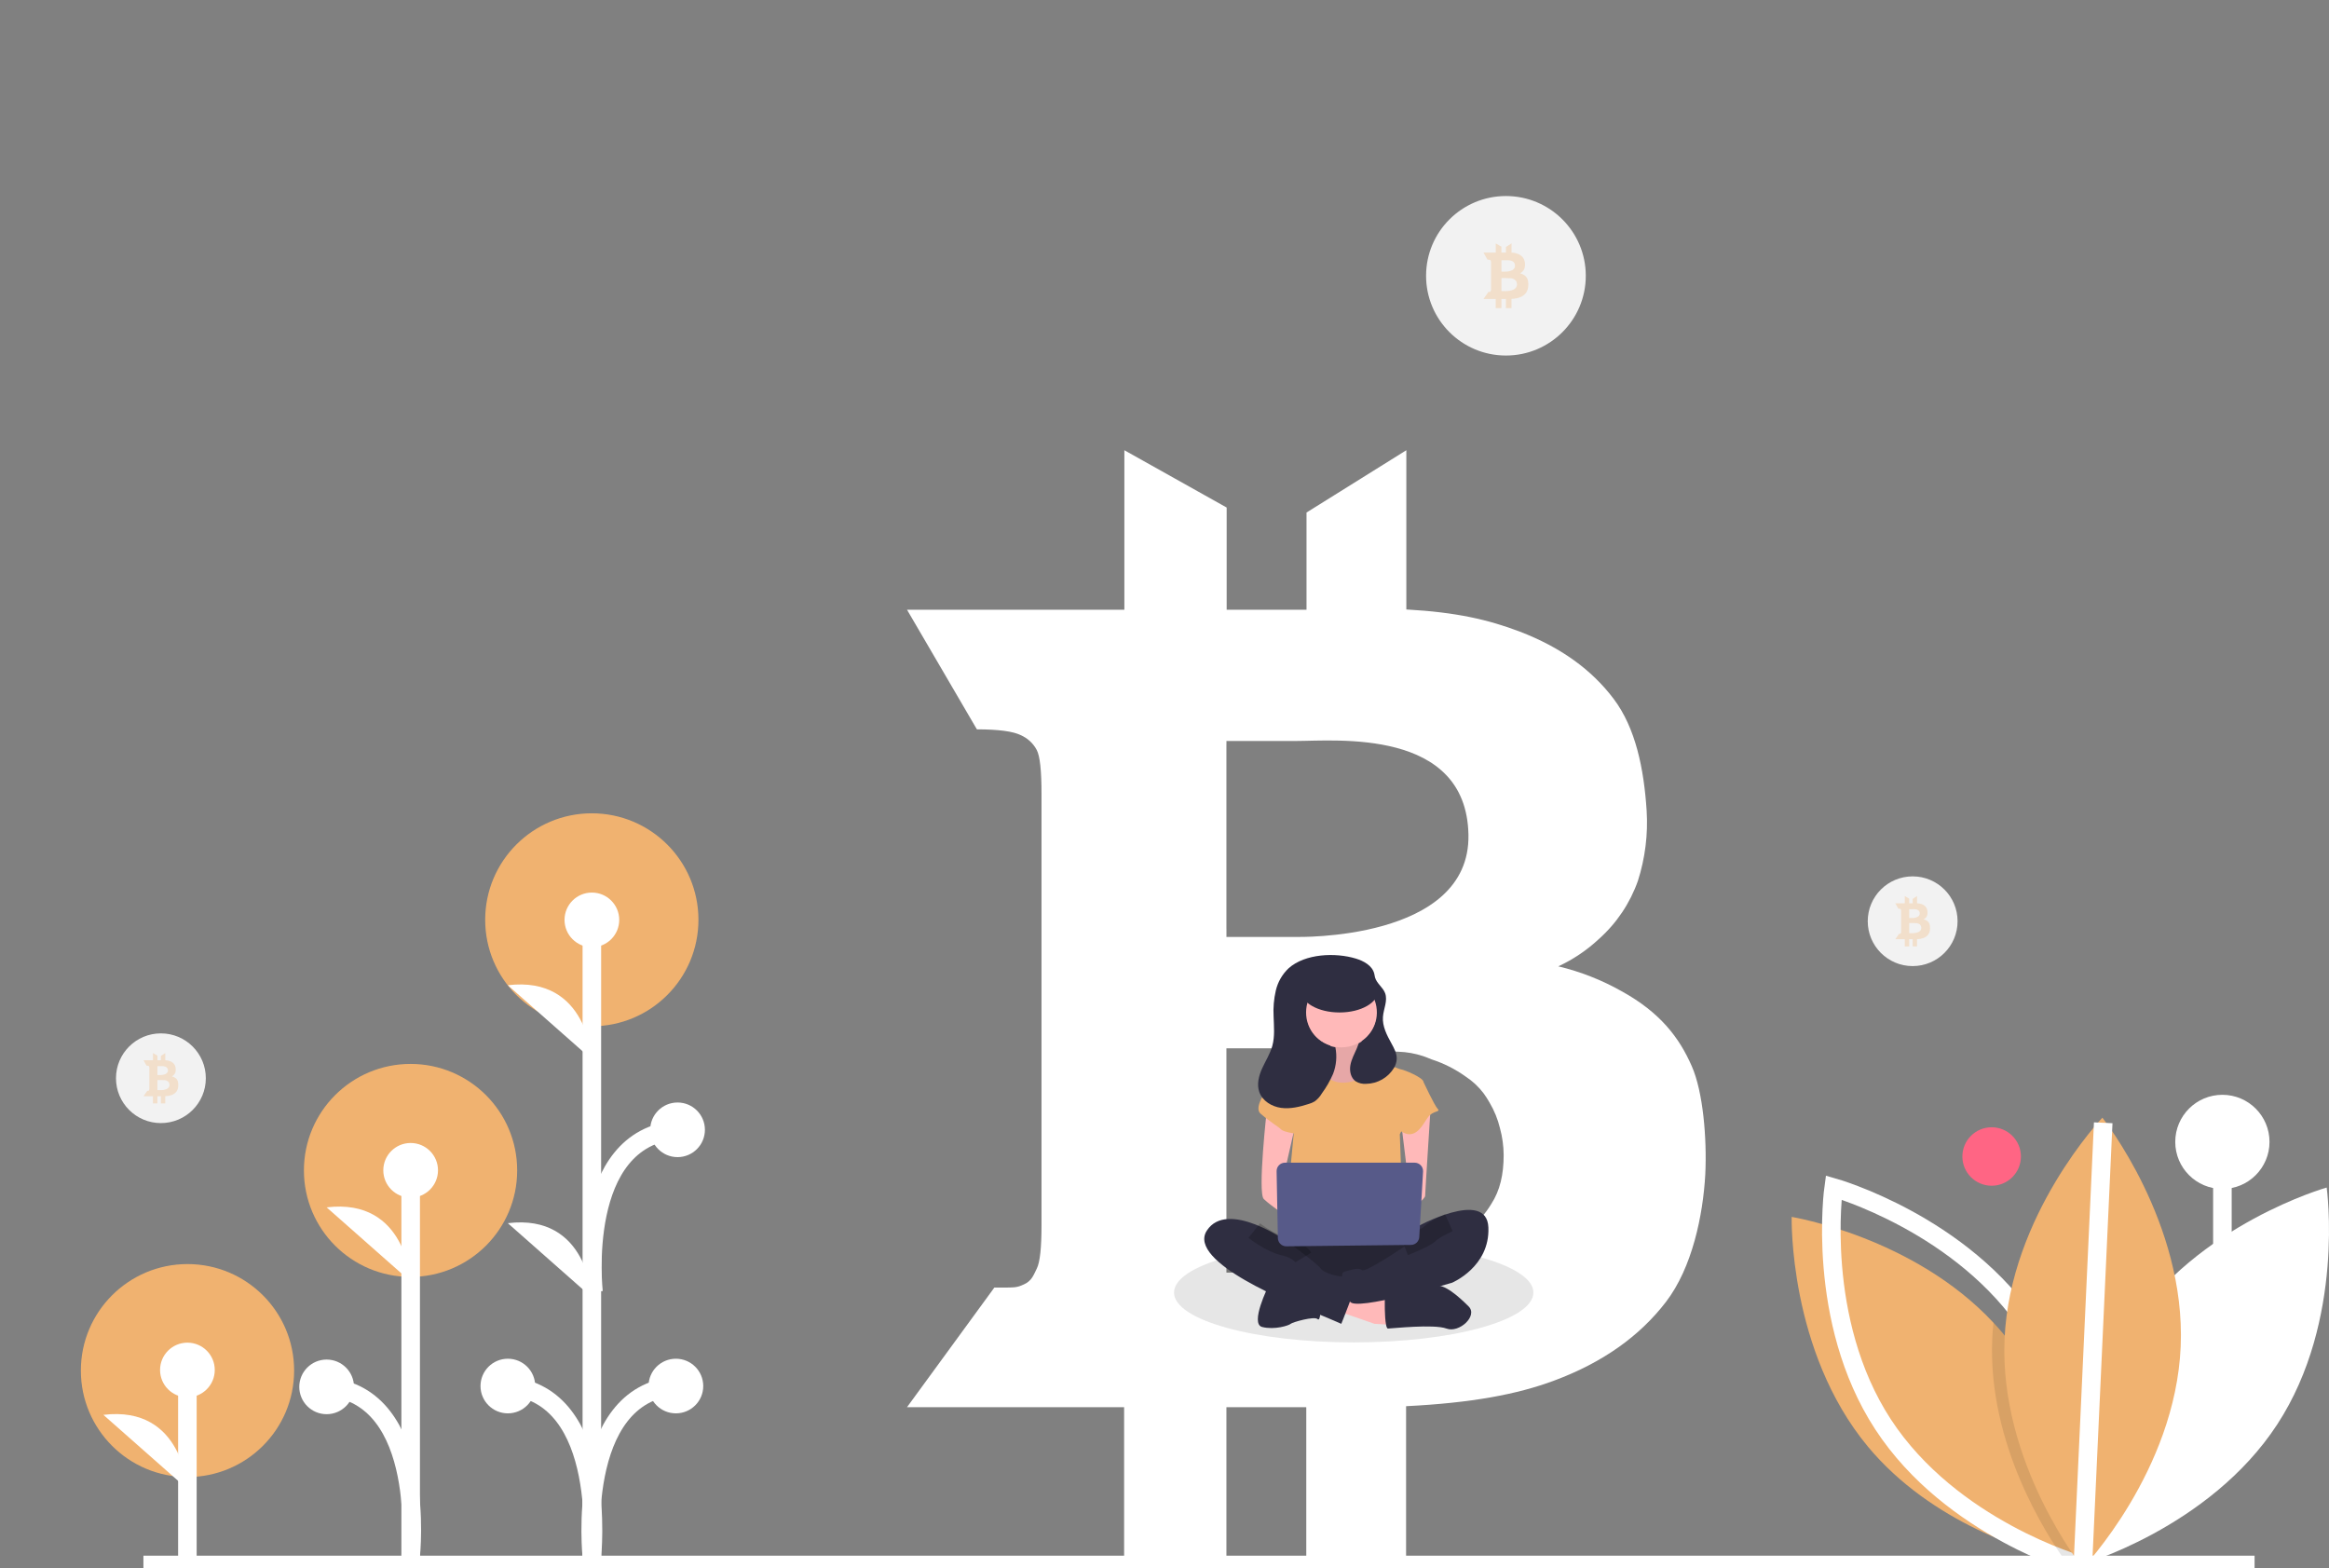 <svg width="251" height="169" viewBox="0 0 251 169" fill="none" xmlns="http://www.w3.org/2000/svg">
<rect x="0" y="0" width="251" height="169" fill="#808080" stroke="none"/>
<g clip-path="url(#clip0_84_1262)">
<path d="M162.297 38.313C167.05 38.313 170.903 34.465 170.903 29.719C170.903 24.973 167.05 21.125 162.297 21.125C157.544 21.125 153.691 24.973 153.691 29.719C153.691 34.465 157.544 38.313 162.297 38.313Z" fill="#F2F2F2"/>
<path d="M182.329 114.905C180.984 111.817 178.914 109.104 174.772 106.822C172.632 105.613 170.332 104.709 167.941 104.136C169.55 103.39 171.03 102.392 172.325 101.182C174.229 99.482 175.672 97.33 176.52 94.924C177.301 92.48 177.62 89.912 177.461 87.351C177.166 82.839 176.278 78.462 173.912 75.32C171.545 72.177 168.21 69.76 163.8 68.069C160.411 66.779 156.942 65.974 151.563 65.678V48.518L140.806 55.231V65.705H132.2V54.694L121.174 48.518V65.705H97.75L105.28 78.596C107.606 78.599 109.182 78.814 109.986 79.214C110.737 79.535 111.354 80.103 111.734 80.825C112.084 81.496 112.245 83.081 112.245 85.525V132.039C112.245 134.456 112.084 136.014 111.734 136.712C111.385 137.41 111.197 138.028 110.363 138.404C109.529 138.78 109.502 138.753 107.19 138.753H107.163L97.75 151.644H121.147V168.832H132.173V151.644H140.779V168.832H151.536V151.536C158.529 151.187 163.504 150.274 167.511 148.77C172.701 146.837 176.682 144.017 179.532 140.311C182.383 136.605 183.539 130.938 183.781 126.561C183.97 122.666 183.539 117.644 182.329 114.905ZM132.173 80.207H132.176V79.85H139.695C143.926 79.85 158.023 78.443 158.257 89.94C158.494 101.437 139.695 100.967 139.695 100.967H132.176V100.081H132.173V80.207ZM132.173 112.972H140.779C142.527 112.972 148.541 113.237 150.73 113.337C151.622 113.369 152.506 113.526 153.354 113.804C153.664 113.909 153.957 114.027 154.274 114.159C155.601 114.587 156.852 115.219 157.983 116.033C158.72 116.519 159.368 117.128 159.9 117.832C160.131 118.15 160.342 118.481 160.535 118.823C161.044 119.684 161.422 120.615 161.656 121.587C161.913 122.525 162.046 123.493 162.052 124.466C162.052 126.558 161.664 128.29 160.71 129.756C159.416 131.921 157.294 133.454 154.906 134.537C148.731 137.34 140.779 137.142 140.779 137.142H132.173V112.972Z" fill="white"/>
<path opacity="0.3" d="M164.624 30.079C164.543 29.878 164.393 29.712 164.201 29.61C164.081 29.54 163.952 29.488 163.818 29.454C163.908 29.411 163.991 29.353 164.063 29.283C164.171 29.183 164.252 29.058 164.299 28.92C164.342 28.778 164.36 28.629 164.351 28.48C164.351 28.234 164.282 27.992 164.152 27.782C164.008 27.59 163.811 27.444 163.586 27.361C163.366 27.276 163.134 27.229 162.9 27.223V26.227L162.297 26.616V27.224H161.814V26.585L161.196 26.227V27.224H159.883L160.305 27.972C160.394 27.966 160.484 27.978 160.569 28.008C160.611 28.027 160.646 28.06 160.667 28.102C160.692 28.19 160.702 28.282 160.695 28.374V31.074C160.702 31.165 160.692 31.257 160.667 31.345C160.647 31.386 160.637 31.421 160.59 31.443C160.543 31.465 160.542 31.463 160.412 31.463H160.41L159.883 32.212H161.194V33.209H161.813V32.212H162.295V33.209H162.898V32.205C163.203 32.2 163.506 32.146 163.794 32.045C164.061 31.949 164.295 31.779 164.467 31.554C164.618 31.314 164.7 31.038 164.706 30.756C164.722 30.527 164.694 30.298 164.624 30.079ZM161.813 28.066H161.813V28.045H162.234C162.471 28.045 163.262 27.963 163.275 28.631C163.288 29.298 162.234 29.27 162.234 29.27H161.813V29.219H161.813V28.066ZM161.813 29.967H162.295C162.393 29.967 162.73 29.983 162.853 29.988C162.903 29.99 162.952 29.999 163 30.015C163.017 30.022 163.034 30.029 163.052 30.036C163.126 30.061 163.196 30.098 163.259 30.145C163.301 30.173 163.337 30.209 163.367 30.249C163.413 30.315 163.446 30.389 163.465 30.467C163.48 30.522 163.487 30.578 163.488 30.634C163.493 30.742 163.466 30.848 163.412 30.941C163.335 31.065 163.221 31.162 163.087 31.219C162.836 31.322 162.566 31.373 162.295 31.37H161.813V29.967Z" fill="#F0B270"/>
<path d="M214.643 127.779C216.385 127.779 217.797 126.368 217.797 124.629C217.797 122.889 216.385 121.479 214.643 121.479C212.901 121.479 211.488 122.889 211.488 124.629C211.488 126.368 212.901 127.779 214.643 127.779Z" fill="#FF6584"/>
<path d="M239.512 158.918V123.052" stroke="white" stroke-width="2" stroke-miterlimit="10"/>
<path d="M239.509 128.124C242.314 128.124 244.588 125.854 244.588 123.052C244.588 120.251 242.314 117.98 239.509 117.98C236.704 117.98 234.43 120.251 234.43 123.052C234.43 125.854 236.704 128.124 239.509 128.124Z" fill="white"/>
<path d="M229.508 143.134C222.171 154.369 224.182 168.658 224.182 168.658C224.182 168.658 238.086 164.732 245.423 153.497C252.759 142.262 250.749 127.973 250.749 127.973C250.749 127.973 236.844 131.899 229.508 143.134Z" fill="white"/>
<path d="M224.141 168.527C224.141 168.527 223.963 168.499 223.634 168.432C223.372 168.379 223.011 168.303 222.57 168.199C218.629 167.271 208.153 164.135 201.304 155.889C192.731 145.564 193.092 131.139 193.092 131.139C193.092 131.139 206.2 133.266 214.837 142.538C215.211 142.936 215.576 143.349 215.93 143.777C223.389 152.761 224.084 164.848 224.139 167.837C224.147 168.284 224.141 168.527 224.141 168.527Z" fill="#F0B270"/>
<path d="M218.856 143.134C226.193 154.369 224.183 168.658 224.183 168.658C224.183 168.658 210.278 164.732 202.941 153.497C195.605 142.262 197.615 127.973 197.615 127.973C197.615 127.973 211.52 131.899 218.856 143.134Z" stroke="white" stroke-width="2" stroke-miterlimit="10"/>
<path opacity="0.1" d="M224.14 167.836C223.946 168.069 223.775 168.269 223.635 168.432C223.323 168.787 223.146 168.972 223.146 168.972C223.146 168.972 222.932 168.703 222.571 168.198C220.589 165.44 214.215 155.631 214.707 144.3C214.733 143.706 214.777 143.118 214.838 142.537C215.212 142.936 215.576 143.349 215.93 143.776C223.389 152.76 224.085 164.848 224.14 167.836Z" fill="black"/>
<path d="M235.016 145.12C234.437 158.52 224.476 168.973 224.476 168.973C224.476 168.973 215.455 157.701 216.035 144.301C216.615 130.901 226.576 120.447 226.576 120.447C226.576 120.447 235.596 131.72 235.016 145.12Z" fill="#F0B270"/>
<path d="M224.477 168.594L226.667 120.994" stroke="white" stroke-width="2" stroke-miterlimit="10"/>
<path d="M15.457 168.646H242.979" stroke="white" stroke-width="2" stroke-miterlimit="10"/>
<path d="M63.781 110.596C70.127 110.596 75.272 105.459 75.272 99.121C75.272 92.783 70.127 87.645 63.781 87.645C57.434 87.645 52.289 92.783 52.289 99.121C52.289 105.459 57.434 110.596 63.781 110.596Z" fill="#F0B270"/>
<path d="M44.245 137.603C50.592 137.603 55.737 132.465 55.737 126.128C55.737 119.79 50.592 114.652 44.245 114.652C37.899 114.652 32.754 119.79 32.754 126.128C32.754 132.465 37.899 137.603 44.245 137.603Z" fill="#F0B270"/>
<path d="M20.206 159.172C26.553 159.172 31.698 154.034 31.698 147.696C31.698 141.358 26.553 136.221 20.206 136.221C13.86 136.221 8.715 141.358 8.715 147.696C8.715 154.034 13.86 159.172 20.206 159.172Z" fill="#F0B270"/>
<path d="M20.195 168.449V147.633" stroke="white" stroke-width="2" stroke-miterlimit="10"/>
<path d="M20.198 150.577C21.826 150.577 23.145 149.259 23.145 147.633C23.145 146.007 21.826 144.689 20.198 144.689C18.57 144.689 17.25 146.007 17.25 147.633C17.25 149.259 18.57 150.577 20.198 150.577Z" fill="white"/>
<path d="M20.195 160.462C20.195 160.462 19.773 151.418 11.141 152.469L20.195 160.462Z" fill="white"/>
<path d="M63.785 168.595V99.163" stroke="white" stroke-width="2" stroke-miterlimit="10"/>
<path d="M63.788 102.074C65.416 102.074 66.735 100.756 66.735 99.13C66.735 97.504 65.416 96.186 63.788 96.186C62.16 96.186 60.84 97.504 60.84 99.13C60.84 100.756 62.16 102.074 63.788 102.074Z" fill="white"/>
<path d="M54.733 152.308C56.361 152.308 57.681 150.99 57.681 149.365C57.681 147.739 56.361 146.421 54.733 146.421C53.105 146.421 51.785 147.739 51.785 149.365C51.785 150.99 53.105 152.308 54.733 152.308Z" fill="white"/>
<path d="M63.784 114.166C63.784 114.166 63.363 105.122 54.73 106.173L63.784 114.166Z" fill="white"/>
<path d="M63.784 139.807C63.784 139.807 63.363 130.762 54.73 131.814L63.784 139.807Z" fill="white"/>
<path d="M63.784 167.786C63.784 167.786 65.679 150.205 54.73 149.364" stroke="white" stroke-width="2" stroke-miterlimit="10"/>
<path d="M72.842 152.308C74.47 152.308 75.79 150.99 75.79 149.365C75.79 147.739 74.47 146.421 72.842 146.421C71.214 146.421 69.894 147.739 69.894 149.365C69.894 150.99 71.214 152.308 72.842 152.308Z" fill="white"/>
<path d="M63.785 167.786C63.785 167.786 61.891 150.205 72.839 149.364" stroke="white" stroke-width="2" stroke-miterlimit="10"/>
<path d="M73.022 124.696C74.65 124.696 75.97 123.378 75.97 121.752C75.97 120.127 74.65 118.809 73.022 118.809C71.394 118.809 70.074 120.127 70.074 121.752C70.074 123.378 71.394 124.696 73.022 124.696Z" fill="white"/>
<path d="M63.965 139.236C63.965 139.236 62.07 122.593 73.019 121.752" stroke="white" stroke-width="2" stroke-miterlimit="10"/>
<path d="M44.258 168.497V126.115" stroke="white" stroke-width="2" stroke-miterlimit="10"/>
<path d="M44.256 129.059C45.884 129.059 47.204 127.741 47.204 126.116C47.204 124.49 45.884 123.172 44.256 123.172C42.628 123.172 41.309 124.49 41.309 126.116C41.309 127.741 42.628 129.059 44.256 129.059Z" fill="white"/>
<path d="M44.257 138.104C44.257 138.104 43.836 129.059 35.203 130.11L44.257 138.104Z" fill="white"/>
<path d="M44.257 167.688C44.257 167.688 46.152 150.295 35.203 149.454" stroke="white" stroke-width="2" stroke-miterlimit="10"/>
<path d="M35.202 152.398C36.83 152.398 38.15 151.08 38.15 149.454C38.15 147.829 36.83 146.511 35.202 146.511C33.574 146.511 32.254 147.829 32.254 149.454C32.254 151.08 33.574 152.398 35.202 152.398Z" fill="white"/>
<path d="M206.13 104.109C208.803 104.109 210.971 101.945 210.971 99.275C210.971 96.606 208.803 94.441 206.13 94.441C203.456 94.441 201.289 96.606 201.289 99.275C201.289 101.945 203.456 104.109 206.13 104.109Z" fill="#F2F2F2"/>
<path opacity="0.1" d="M154.909 134.536C148.734 137.34 140.782 137.141 140.782 137.141H132.176V135.5C135.683 134.523 140.532 133.918 145.891 133.918C148.908 133.908 151.922 134.114 154.909 134.536Z" fill="black"/>
<path opacity="0.1" d="M165.254 139.291C165.254 142.258 156.583 144.662 145.89 144.662C135.198 144.662 126.527 142.258 126.527 139.291C126.527 137.811 128.684 136.471 132.175 135.501V137.142H140.781C140.781 137.142 148.733 137.341 154.908 134.537C161.058 135.434 165.254 137.225 165.254 139.291Z" fill="black"/>
<path d="M148.364 105.847H140.125V114.089H148.364V105.847Z" fill="#2F2E41"/>
<path d="M143.19 111.675C143.19 111.675 143.872 114.058 142.679 114.228C141.938 114.344 141.236 114.636 140.633 115.08L142.849 117.974H146.941L149.498 115.42C149.498 115.42 146.088 112.866 146.77 111.334C147.452 109.802 143.19 111.675 143.19 111.675Z" fill="#FFB9B9"/>
<path opacity="0.1" d="M143.19 111.675C143.19 111.675 143.872 114.058 142.679 114.228C141.938 114.344 141.236 114.636 140.633 115.08L142.849 117.974H146.941L149.498 115.42C149.498 115.42 146.088 112.866 146.77 111.334C147.452 109.802 143.19 111.675 143.19 111.675Z" fill="black"/>
<path d="M144.211 141.298L148.132 142.66L150.86 142.83L150.689 140.447L145.063 138.785L144.211 141.298Z" fill="#FFB9B9"/>
<path d="M149.242 140.787C149.242 140.787 149.242 143.17 149.583 143.17C149.924 143.17 154.527 142.66 155.891 143.17C157.255 143.681 159.301 141.808 158.278 140.787C157.255 139.766 155.586 138.233 154.545 138.574C153.504 138.914 149.242 139.766 149.242 139.766L149.242 140.787Z" fill="#2F2E41"/>
<path d="M136.709 138.574C136.709 138.574 134.664 142.66 136.027 143.001C137.391 143.341 138.926 142.83 139.096 142.66C139.267 142.49 141.653 141.809 141.994 142.149C142.335 142.49 142.335 140.787 142.335 140.787L136.709 138.574Z" fill="#2F2E41"/>
<path d="M138.417 132.956C138.417 132.956 135.178 137.383 137.565 138.574C139.952 139.766 151.374 139.766 152.227 138.574C153.079 137.383 153.42 133.637 152.227 133.297C151.033 132.956 138.417 132.956 138.417 132.956Z" fill="#2F2E41"/>
<path opacity="0.2" d="M138.417 132.956C138.417 132.956 135.178 137.383 137.565 138.574C139.952 139.766 151.374 139.766 152.227 138.574C153.079 137.383 153.42 133.637 152.227 133.297C151.033 132.956 138.417 132.956 138.417 132.956Z" fill="black"/>
<path d="M144.554 112.867C146.72 112.867 148.475 111.113 148.475 108.951C148.475 106.788 146.72 105.035 144.554 105.035C142.388 105.035 140.633 106.788 140.633 108.951C140.633 111.113 142.388 112.867 144.554 112.867Z" fill="#FFB9B9"/>
<path d="M138.414 115.079L141.824 114.398C141.824 114.398 142.676 117.122 145.404 116.612C148.132 116.101 148.814 114.398 148.814 114.398C148.814 114.398 150.859 115.25 151.03 115.25C151.2 115.25 153.417 116.101 153.417 116.612C153.417 117.122 150.859 122.23 150.859 122.23L151.2 131.423L138.585 131.083L139.437 122.06L138.414 115.079Z" fill="#F0B270"/>
<path d="M136.54 119.506C136.54 119.506 135.517 128.529 136.199 129.21C136.881 129.891 139.609 131.764 139.609 131.764V129.721L138.245 127.167L139.609 121.208L136.54 119.506Z" fill="#FFB9B9"/>
<path d="M154.186 119.251C154.186 119.251 153.59 128.529 153.59 128.87C153.59 129.21 152.055 130.402 151.544 130.402C151.032 130.402 150.691 129.551 150.691 129.551L151.885 128.189L151.032 121.209L154.186 119.251Z" fill="#FFB9B9"/>
<path d="M152.564 132.274C152.564 132.274 160.236 128.018 160.406 132.274C160.577 136.531 156.485 138.233 156.485 138.233C156.485 138.233 145.915 141.398 145.489 140.241C145.063 139.084 144.21 137.212 144.892 137.041C145.574 136.871 146.426 136.531 146.767 136.871C147.108 137.212 151.371 134.317 151.371 134.317L152.564 132.274Z" fill="#2F2E41"/>
<path opacity="0.2" d="M156.145 131.764C156.145 131.764 154.61 132.445 154.099 132.955C153.587 133.466 151.371 134.317 151.371 134.317" stroke="black" stroke-width="2" stroke-miterlimit="10"/>
<path d="M139.44 115.421L138.417 115.08C138.417 115.08 134.666 118.996 135.859 120.017C137.053 121.039 137.735 121.379 138.076 121.72C138.417 122.06 140.122 122.23 140.122 122.23L139.44 115.421Z" fill="#F0B270"/>
<path d="M151.883 116.271L153.417 116.612C153.417 116.612 154.611 119.166 154.952 119.506C155.293 119.847 154.44 119.676 153.929 120.357C153.417 121.038 152.906 122.23 151.883 122.23C150.86 122.23 149.496 120.528 149.496 120.528L151.883 116.271Z" fill="#F0B270"/>
<path d="M138.757 133.807C138.757 133.807 132.278 129.21 130.062 132.615C127.846 136.02 139.609 140.617 141.314 141.298C143.019 141.979 144.553 142.66 144.553 142.66C144.553 142.66 146.088 138.915 146.088 138.234C146.088 137.553 144.894 137.553 144.553 137.553C144.212 137.553 142.678 137.212 142.337 136.701C141.996 136.191 138.757 133.807 138.757 133.807Z" fill="#2F2E41"/>
<path opacity="0.2" d="M135.176 132.615C135.176 132.615 136.881 133.977 138.415 134.318C139.949 134.658 140.461 135.509 140.461 135.509" stroke="black" stroke-width="2" stroke-miterlimit="10"/>
<path d="M137.582 126.214L137.718 133.423C137.723 133.661 137.821 133.887 137.993 134.053C138.164 134.219 138.394 134.311 138.632 134.308L152.065 134.157C152.294 134.155 152.513 134.065 152.679 133.908C152.844 133.75 152.944 133.535 152.957 133.307L153.365 126.249C153.372 126.127 153.354 126.004 153.312 125.888C153.27 125.773 153.204 125.667 153.12 125.578C153.035 125.489 152.933 125.417 152.82 125.369C152.707 125.32 152.586 125.295 152.463 125.295H138.486C138.366 125.295 138.247 125.319 138.136 125.365C138.025 125.412 137.925 125.48 137.841 125.565C137.757 125.651 137.69 125.752 137.646 125.864C137.602 125.975 137.58 126.094 137.582 126.214Z" fill="#575A89"/>
<path d="M136.028 115.123C136.394 114.317 136.886 113.56 137.12 112.706C137.401 111.683 137.291 110.601 137.258 109.54C137.205 108.603 137.285 107.662 137.496 106.747C137.71 105.827 138.191 104.991 138.878 104.342C140.665 102.75 143.935 102.635 146.116 103.298C146.976 103.56 147.893 104.057 148.106 104.93C148.138 105.061 148.153 105.197 148.188 105.328C148.367 105.977 149.032 106.388 149.272 107.017C149.583 107.831 149.104 108.716 149.042 109.585C148.968 110.599 149.468 111.557 149.96 112.447C150.252 112.977 150.557 113.54 150.528 114.144C150.503 114.474 150.403 114.794 150.234 115.079C149.92 115.596 149.48 116.025 148.956 116.325C148.431 116.625 147.838 116.788 147.234 116.797C146.84 116.828 146.447 116.736 146.11 116.532C145.577 116.166 145.421 115.429 145.532 114.793C145.643 114.157 145.966 113.582 146.22 112.988C146.297 112.805 146.368 112.62 146.432 112.433C147.218 111.995 147.823 111.294 148.141 110.454C148.459 109.614 148.47 108.688 148.171 107.841C147.872 106.994 147.283 106.279 146.508 105.823C145.733 105.368 144.822 105.2 143.935 105.35C143.048 105.501 142.243 105.959 141.661 106.644C141.08 107.33 140.76 108.199 140.758 109.097C140.756 109.995 141.071 110.865 141.649 111.554C142.227 112.242 143.03 112.704 143.916 112.859C144.107 113.82 144.02 114.815 143.666 115.729C143.343 116.472 142.938 117.176 142.459 117.83C142.263 118.164 142.001 118.456 141.69 118.689C141.485 118.81 141.265 118.904 141.035 118.968C140.072 119.277 139.058 119.526 138.057 119.387C137.055 119.248 136.062 118.644 135.721 117.693C135.422 116.86 135.662 115.929 136.028 115.123Z" fill="#2F2E41"/>
<path d="M144.364 109.107C146.663 109.107 148.526 108.053 148.526 106.752C148.526 105.452 146.663 104.397 144.364 104.397C142.066 104.397 140.203 105.452 140.203 106.752C140.203 108.053 142.066 109.107 144.364 109.107Z" fill="#2F2E41"/>
<path opacity="0.3" d="M207.942 99.556C207.879 99.4 207.762 99.271 207.613 99.192C207.52 99.138 207.42 99.097 207.315 99.071C207.386 99.037 207.45 98.992 207.506 98.938C207.59 98.86 207.653 98.763 207.689 98.655C207.723 98.545 207.737 98.429 207.73 98.314C207.73 98.122 207.676 97.934 207.576 97.771C207.463 97.622 207.31 97.508 207.135 97.444C206.965 97.378 206.785 97.342 206.602 97.336V96.562L206.133 96.865V97.338H205.759V96.841L205.278 96.562V97.338H204.258L204.586 97.919C204.655 97.914 204.725 97.924 204.791 97.947C204.824 97.962 204.851 97.987 204.867 98.019C204.887 98.088 204.895 98.16 204.889 98.231V100.329C204.894 100.4 204.887 100.471 204.867 100.54C204.852 100.571 204.844 100.599 204.807 100.616C204.771 100.633 204.77 100.632 204.669 100.632H204.668L204.258 101.213H205.277V101.988H205.757V101.213H206.132V101.988H206.601V101.208C206.838 101.204 207.073 101.162 207.297 101.084C207.504 101.01 207.686 100.877 207.82 100.702C207.937 100.516 208.001 100.302 208.005 100.082C208.018 99.904 207.996 99.726 207.942 99.556ZM205.757 97.992H205.757V97.975H206.085C206.269 97.975 206.883 97.912 206.894 98.43C206.904 98.949 206.085 98.928 206.085 98.928H205.757V98.888H205.757V97.992ZM205.757 99.469H206.132C206.208 99.469 206.47 99.481 206.566 99.486C206.605 99.487 206.643 99.494 206.68 99.507C206.694 99.511 206.706 99.517 206.72 99.523C206.778 99.542 206.833 99.571 206.882 99.607C206.914 99.629 206.942 99.657 206.965 99.688C207.001 99.74 207.027 99.797 207.042 99.858C207.053 99.9 207.059 99.944 207.059 99.988C207.063 100.071 207.042 100.154 207 100.226C206.94 100.322 206.852 100.397 206.748 100.442C206.552 100.522 206.343 100.562 206.132 100.559H205.757V99.469Z" fill="#F0B270"/>
<path d="M17.341 121.028C20.014 121.028 22.182 118.864 22.182 116.194C22.182 113.525 20.014 111.36 17.341 111.36C14.667 111.36 12.5 113.525 12.5 116.194C12.5 118.864 14.667 121.028 17.341 121.028Z" fill="#F2F2F2"/>
<path opacity="0.3" d="M19.149 116.475C19.086 116.319 18.969 116.19 18.82 116.111C18.727 116.056 18.627 116.016 18.523 115.99C18.593 115.956 18.657 115.911 18.713 115.856C18.797 115.779 18.86 115.682 18.896 115.574C18.93 115.464 18.944 115.348 18.937 115.233C18.937 115.041 18.883 114.853 18.783 114.69C18.67 114.541 18.517 114.427 18.342 114.363C18.172 114.297 17.992 114.261 17.809 114.255V113.481L17.34 113.784V114.257H16.965V113.76L16.485 113.481V114.257H15.465L15.793 114.838C15.862 114.833 15.932 114.843 15.998 114.866C16.031 114.881 16.058 114.906 16.074 114.938C16.094 115.007 16.102 115.079 16.096 115.15V117.248C16.101 117.319 16.094 117.39 16.074 117.459C16.059 117.49 16.051 117.518 16.014 117.535C15.978 117.552 15.977 117.551 15.876 117.551H15.875L15.465 118.132H16.484V118.907H16.964V118.132H17.339V118.907H17.808V118.127C18.045 118.123 18.28 118.081 18.504 118.003C18.712 117.928 18.893 117.796 19.027 117.621C19.144 117.435 19.208 117.221 19.212 117.001C19.225 116.823 19.203 116.645 19.149 116.475ZM16.964 114.911H16.965V114.894H17.292C17.476 114.894 18.09 114.831 18.101 115.349C18.111 115.868 17.292 115.847 17.292 115.847H16.965V115.807H16.964L16.964 114.911ZM16.964 116.388H17.339C17.415 116.388 17.677 116.4 17.773 116.405C17.812 116.406 17.85 116.413 17.887 116.426C17.901 116.43 17.913 116.436 17.927 116.442C17.985 116.461 18.04 116.49 18.089 116.526C18.121 116.548 18.149 116.576 18.172 116.607C18.208 116.659 18.234 116.716 18.249 116.777C18.26 116.819 18.266 116.863 18.266 116.907C18.27 116.99 18.25 117.073 18.207 117.145C18.147 117.241 18.059 117.316 17.955 117.361C17.759 117.441 17.55 117.48 17.339 117.478H16.964L16.964 116.388Z" fill="#F0B270"/>
</g>
<defs>
<clipPath id="clip0_84_1262">
<rect width="251" height="169" fill="white"/>
</clipPath>
</defs>
</svg>
